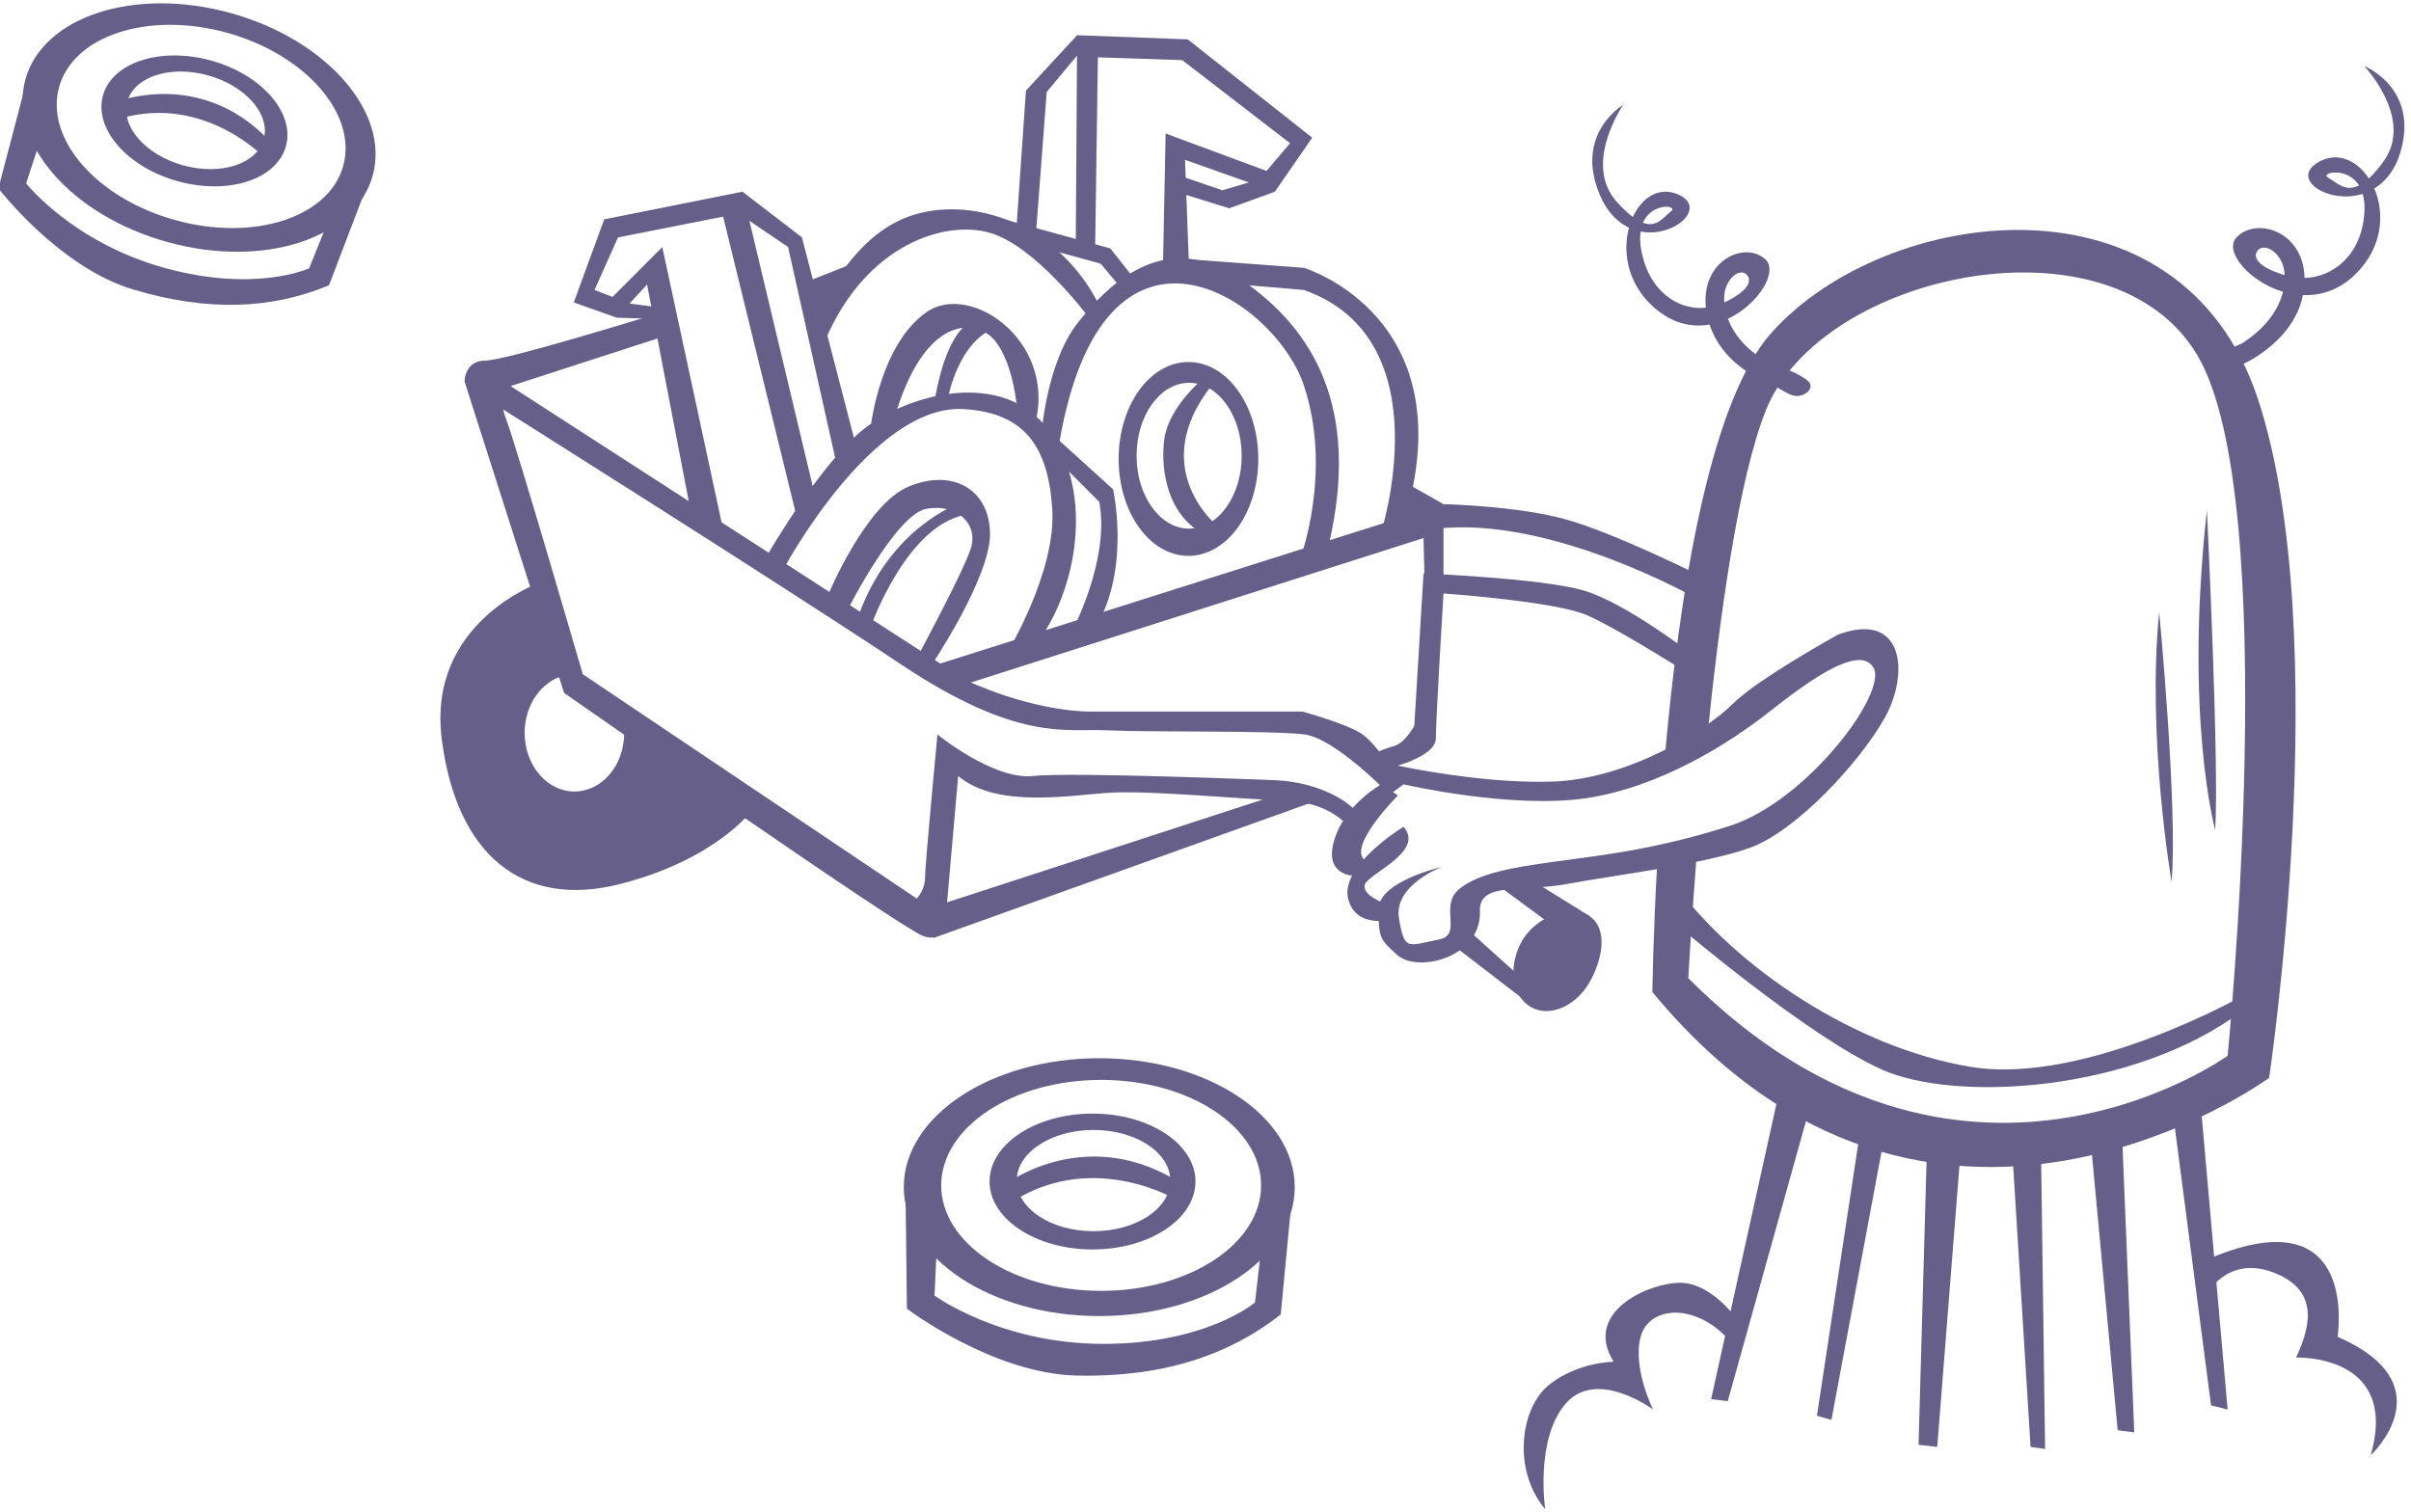 <?xml version="1.0" encoding="UTF-8" standalone="no"?>
<svg width="287px" height="180px" viewBox="0 0 287 180" version="1.1" xmlns="http://www.w3.org/2000/svg" xmlns:xlink="http://www.w3.org/1999/xlink" xmlns:sketch="http://www.bohemiancoding.com/sketch/ns">
    <!-- Generator: Sketch Beta 3.1 (8657) - http://www.bohemiancoding.com/sketch -->
    <title>illustration-barrow</title>
    <desc>Created with Sketch Beta.</desc>
    <defs></defs>
    <g id="Page-1" stroke="none" stroke-width="1" fill="none" fill-rule="evenodd" sketch:type="MSPage">
        <g id="Group" sketch:type="MSLayerGroup" fill="#665F89">
            <path d="M262.857,43.273 C263.841,42.284 265.516,41.457 266.934,40.848 L266.938,40.848 C269.968,38.878 271.3,36.623 271.758,34.735 C267.717,33.529 264.754,29.936 266.18,28.322 C268.408,25.79 274.196,27.38 274.33,33.089 C277.688,33.006 281.125,30.415 281.453,25.295 C281.516,24.409 281.421,23.685 281.243,23.083 C277.194,24.342 272.663,21.37 275.835,19.388 C278.122,17.948 280.528,19.032 281.986,21.244 C282.512,20.757 283.096,20.096 283.744,19.19 C287.399,14.146 281.429,7.859 281.429,7.859 C281.429,7.859 287.963,10.45 285.759,18.047 C285.127,20.254 283.961,21.631 282.634,22.442 C283.89,25.37 283.669,29.473 280.319,32.714 C278.383,34.581 276.206,35.206 274.132,35.139 C273.192,39.804 268.941,42.391 267.1,43.305 C266.275,43.986 265.24,44.757 264.6,44.908 C263.43,45.177 261.87,44.263 262.857,43.273 L262.857,43.273 Z M277.166,21.176 C278.134,21.706 279.138,22.913 280.813,22.078 C279.367,19.752 276.088,20.587 277.166,21.176 L277.166,21.176 Z M268.752,29.813 C268.171,30.522 268.566,31.728 271.96,32.757 C271.924,32.124 271.794,31.59 271.628,31.238 C270.845,29.572 269.36,29.074 268.752,29.813 L268.752,29.813 Z" id="Fill-2" sketch:type="MSShapeGroup"></path>
            <path d="M215.15,45.299 C214.099,44.441 212.416,43.831 211.001,43.404 L210.998,43.408 C207.896,41.829 206.36,39.76 205.692,37.944 C209.354,36.235 211.697,32.302 210.152,30.882 C207.734,28.646 202.476,30.949 203.065,36.634 C199.888,36.967 196.321,34.83 195.373,29.79 C195.207,28.919 195.203,28.191 195.298,27.566 C199.268,28.314 203.171,24.8 199.932,23.23 C197.593,22.086 195.464,23.463 194.369,25.833 C193.816,25.422 193.176,24.836 192.449,24.017 C188.376,19.475 193.22,12.488 193.22,12.488 C193.22,12.488 187.381,15.875 190.411,23.139 C191.284,25.248 192.556,26.466 193.907,27.107 C193.085,30.169 193.808,34.209 197.368,36.998 C199.43,38.617 201.56,38.973 203.507,38.64 C204.973,43.151 209.299,45.184 211.152,45.865 C212.017,46.435 213.087,47.068 213.712,47.135 C214.849,47.258 216.204,46.158 215.15,45.299 L215.15,45.299 Z M198.905,25.168 C198.059,25.813 197.261,27.135 195.574,26.522 C196.649,24.025 199.849,24.448 198.905,25.168 L198.905,25.168 Z M207.912,32.69 C208.552,33.315 208.327,34.557 205.257,36.005 C205.21,35.368 205.273,34.83 205.38,34.454 C205.909,32.706 207.248,32.025 207.912,32.69 L207.912,32.69 Z" id="Fill-3" sketch:type="MSShapeGroup"></path>
            <path d="M211.839,129.723 L203.689,166.571 L205.668,166.816 L215.541,131.456 L211.839,129.723" id="Fill-4" sketch:type="MSShapeGroup"></path>
            <path d="M221.467,134.424 L216.283,168.549 L218.01,169.039 L224.43,134.669 L221.467,134.424" id="Fill-5" sketch:type="MSShapeGroup"></path>
            <path d="M229.372,136.897 L228.38,172.007 L230.604,172.256 L233.319,137.882 L229.372,136.897" id="Fill-6" sketch:type="MSShapeGroup"></path>
            <path d="M239.493,136.398 L241.714,172.256 L243.444,172.505 L242.95,136.398 L239.493,136.398" id="Fill-7" sketch:type="MSShapeGroup"></path>
            <path d="M248.876,135.908 L252.084,170.278 L254.059,170.523 L252.578,134.424 L248.876,135.908" id="Fill-8" sketch:type="MSShapeGroup"></path>
            <path d="M258.753,133.185 L263.197,167.31 L265.172,167.805 L261.964,131.456 L258.753,133.185" id="Fill-9" sketch:type="MSShapeGroup"></path>
            <path d="M262.703,60.734 C262.703,60.734 264.185,90.902 263.691,98.815 C263.691,98.815 259.985,85.462 262.703,60.734" id="Fill-10" sketch:type="MSShapeGroup"></path>
            <path d="M257.022,72.848 C257.022,72.848 259.246,96.093 258.504,104.995 C258.504,104.995 255.541,87.931 257.022,72.848" id="Fill-11" sketch:type="MSShapeGroup"></path>
            <path d="M206.652,156.925 C206.652,156.925 203.689,152.719 199.987,152.719 C196.281,152.719 188.38,156.185 192.086,162.119 C192.086,162.119 187.89,162.119 184.43,164.838 C180.973,167.556 179.985,174.974 183.936,179.675 C183.936,179.675 182.703,171.267 186.409,167.065 C190.111,162.859 196.779,167.805 196.779,167.805 C196.779,167.805 194.306,162.859 195.298,159.152 C196.281,155.441 201.962,154.946 206.158,159.892 L206.652,156.925" id="Fill-12" sketch:type="MSShapeGroup"></path>
            <path d="M262.948,153.712 C262.948,153.712 265.417,149.506 270.604,151.484 C275.788,153.463 275.298,157.419 273.319,161.621 C273.319,161.621 285.668,161.13 282.207,173.245 C282.207,173.245 291.345,164.838 278.261,159.152 C278.261,159.152 280.975,142.333 263.197,149.751 L262.948,153.712" id="Fill-13" sketch:type="MSShapeGroup"></path>
            <path d="M199.331,109.866 C199.331,109.866 215.134,123.381 224.023,127.338 C232.912,131.29 253.984,129.973 266.824,120.414 L267.811,118.103 C267.811,118.103 248.382,129.316 234.555,127.005 C220.728,124.703 206.577,115.136 199.331,105.244 L199.331,109.866" id="Fill-14" sketch:type="MSShapeGroup"></path>
            <path d="M218.753,75.571 C218.753,75.571 209.208,80.845 206.245,83.812 C203.282,86.779 194.065,92.714 184.848,93.05 C175.628,93.375 164.432,90.74 164.432,90.74 L167.071,93.375 C167.071,93.375 179.91,96.342 188.799,95.029 C197.688,93.707 205.917,88.429 210.527,84.805 C215.134,81.181 221.392,76.56 223.035,79.527 C224.679,82.494 215.134,95.353 205.913,98.321 C196.7,101.288 189.455,101.953 184.848,102.609 C180.234,103.266 175.936,103.931 173.629,105.909 C171.325,107.887 174.115,111.278 171.337,111.836 C167.557,112.592 167.189,113.28 166.529,109.324 C165.874,105.367 171.653,103.203 171.653,103.203 C171.653,103.203 164.108,104.916 164.108,108.212 C164.108,111.512 164.167,111.796 166.344,113.711 C168.785,115.852 176.362,114.012 176.169,108.449 C176.042,104.94 181.222,106.234 186.492,105.244 C191.762,104.255 202.626,102.942 208.22,100.964 C213.814,98.985 221.392,90.74 224.355,85.462 C227.318,80.192 226.654,72.603 218.753,75.571" id="Fill-15" sketch:type="MSShapeGroup"></path>
            <path d="M167.071,98.427 C167.071,98.427 159.493,103.041 160.481,106.997 C161.469,110.954 166.407,109.308 166.407,109.308 L165.095,107.654 C165.095,107.654 162.128,106.669 162.456,105.351 C162.788,104.03 169.702,101.395 167.071,98.427" id="Fill-16" sketch:type="MSShapeGroup"></path>
            <path d="M161.145,104.255 C161.145,104.255 157.518,104.259 158.838,99.974 C160.157,95.682 164.432,93.375 164.432,93.375 L166.407,94.696 C166.407,94.696 159.825,101.288 162.788,102.609 L161.145,104.255" id="Fill-17" sketch:type="MSShapeGroup"></path>
            <path d="M172.827,112.414 L182.45,119.816 L181.123,116.434 L173.076,109.201 L172.827,112.414" id="Fill-18" sketch:type="MSShapeGroup"></path>
            <path d="M177.765,104.995 L184.26,109.779 L189.206,109.051 L181.467,104.255 L177.765,104.995" id="Fill-19" sketch:type="MSShapeGroup"></path>
            <path d="M189.392,116.623 C187.796,119.678 184.631,121.162 182.332,119.947 C180.029,118.736 179.46,115.282 181.056,112.236 C182.656,109.193 186.662,107.717 188.969,108.928 C191.268,110.143 190.992,113.581 189.392,116.623" id="Fill-20" sketch:type="MSShapeGroup"></path>
            <path d="M268.795,47.55 C259.578,19.522 224.351,24.468 210.851,39.637 C203.333,48.085 199.801,71.48 198.142,90.546 L203.175,88.303 C204.657,73.596 206.944,57.007 210.196,48.864 C216.777,32.381 251.349,25.125 261.554,42.272 C271.758,59.42 265.172,125.692 265.172,125.692 C265.172,125.692 233.24,148.766 200.975,116.457 C200.975,116.457 201.315,109.996 202.038,100.94 L197.309,102.095 C196.771,111.512 196.696,118.103 196.696,118.103 C229.617,158.001 270.111,128.323 270.111,128.323 C270.111,128.323 278.012,75.571 268.795,47.55" id="Fill-21" sketch:type="MSShapeGroup"></path>
            <path d="M161.224,99.31 C161.224,99.31 159.244,95.598 153.319,95.353 C147.393,95.104 137.022,94.115 132.333,94.364 C127.64,94.609 118.751,96.342 114.061,92.386 L112.58,109.201 C112.58,109.201 112.58,112.414 109.862,111.425 C107.148,110.435 67.148,82.494 67.148,82.494 L55.296,45.402 C55.296,45.402 55.296,42.929 57.765,42.929 C60.234,42.929 78.213,37.347 78.213,37.347 L78.766,40.132 L60.973,45.897 C60.973,45.897 59.001,46.637 60.234,49.853 C61.467,53.066 69.372,80.267 69.372,80.267 L109.123,106.973 C109.123,106.973 110.111,105.984 110.111,104.501 C110.111,103.017 111.592,87.44 111.592,87.44 C111.592,87.44 118.261,92.88 122.95,92.386 C127.64,91.891 151.592,92.88 151.592,92.88 C151.592,92.88 158.012,92.88 161.714,96.837 L161.224,99.31" id="Fill-22" sketch:type="MSShapeGroup"></path>
            <path d="M167.071,93.375 L165.419,94.609 C165.419,94.609 159,87.931 155.298,87.44 C151.592,86.946 136.777,87.191 131.839,86.946 C126.901,86.696 121.224,88.429 107.148,79.029 C93.076,69.636 58.504,47.871 58.504,47.871 L58.753,44.658 L115.049,81.011 C115.049,81.011 122.705,84.718 130.113,84.718 L155.049,84.718 C155.049,84.718 160.481,86.202 162.207,87.44 C163.938,88.675 167.071,93.375 167.071,93.375" id="Fill-23" sketch:type="MSShapeGroup"></path>
            <path d="M111.098,111.674 L157.743,94.958 L153.303,94.214 L111.837,107.717 L111.098,111.674" id="Fill-24" sketch:type="MSShapeGroup"></path>
            <path d="M164.878,91.555 C164.878,91.555 170.922,90.265 170.922,87.887 C170.922,85.505 171.831,70.653 171.831,70.653 C171.831,70.653 185.014,71.574 188.858,73.22 C192.698,74.874 201.856,80.738 201.856,80.738 L202.038,78.356 C202.038,78.356 193.615,71.756 188.491,70.293 C183.367,68.821 169.453,68.275 169.453,68.275 L168.355,86.419 C168.355,86.419 167.26,88.433 165.976,88.805 C164.692,89.169 163.961,89.537 163.961,89.537 L164.878,91.555" id="Fill-25" sketch:type="MSShapeGroup"></path>
            <path d="M110.77,79.361 L171.831,60.021 L171.831,70.653 L169.635,71.756 L169.453,64.053 L113.733,81.838 L110.77,79.361" id="Fill-26" sketch:type="MSShapeGroup"></path>
            <path d="M171.831,60.021 C171.831,60.021 180.621,60.207 186.476,61.857 C192.335,63.507 202.583,68.639 202.583,68.639 L202.215,71.389 C202.219,71.389 184.647,61.311 170.922,62.957 L171.831,60.021" id="Fill-27" sketch:type="MSShapeGroup"></path>
            <path d="M82.128,60.409 L77.024,33.865 L73.405,37.821 L68.301,36.005 L71.924,26.114 L88.382,22.822 L97.109,59.42 L94.802,61.394 L86.079,25.79 L73.567,28.262 L70.77,34.522 L72.912,35.349 L78.838,29.414 L86.079,63.04 L82.128,60.409" id="Fill-28" sketch:type="MSShapeGroup"></path>
            <path d="M91.183,66.344 C91.183,66.344 97.437,55.46 102.703,51.175 C107.973,46.886 119.493,43.756 124.925,51.337 C130.358,58.925 128.054,70.459 123.444,76.56 L119.987,77.545 C119.987,77.545 125.751,67.99 125.257,60.571 C124.763,53.153 121.966,49.141 114.721,48.702 C103.857,48.045 93.32,67.658 93.32,67.658 L91.183,66.344" id="Fill-29" sketch:type="MSShapeGroup"></path>
            <path d="M98.591,70.795 C98.591,70.795 103.035,60.073 108.135,57.936 C113.24,55.788 117.688,58.099 117.85,63.377 C118.012,68.643 110.77,79.361 110.77,79.361 L109.123,78.376 C109.123,78.376 114.555,68.322 115.543,65.355 C116.53,62.387 113.899,59.911 110.277,60.571 C106.654,61.224 100.894,72.603 100.894,72.603 L98.591,70.795" id="Fill-30" sketch:type="MSShapeGroup"></path>
            <path d="M103.529,74.91 C103.529,74.91 107.973,62.055 115.381,61.224 L114.227,59.911 C114.227,59.911 105.998,62.716 102.209,73.264 L103.529,74.91" id="Fill-31" sketch:type="MSShapeGroup"></path>
            <path d="M121.962,48.702 L132.499,58.257 C132.499,58.257 134.474,67.001 130.851,73.925 L127.56,75.246 C127.56,75.246 132.171,66.668 130.851,59.741 L125.091,53.98 L121.962,48.702" id="Fill-32" sketch:type="MSShapeGroup"></path>
            <path d="M88.382,22.822 L95.462,28.262 L102.047,53.647 L99.74,55.958 L93.814,29.414 L88.22,25.619 L88.382,22.822" id="Fill-33" sketch:type="MSShapeGroup"></path>
            <path d="M97.271,37.659 C97.271,37.659 100.894,28.425 108.135,25.79 C115.381,23.147 126.079,26.446 131.017,36.67 L129.37,37.489 C129.37,37.489 123.282,29.414 118.012,27.768 C112.746,26.114 103.197,28.919 98.259,40.456 L97.271,37.659" id="Fill-34" sketch:type="MSShapeGroup"></path>
            <path d="M103.691,50.518 C103.691,50.518 104.844,40.955 110.277,37.165 C115.709,33.37 126.407,41.117 122.95,51.337 L120.975,47.871 C120.975,47.871 120.485,42.929 118.344,40.456 C116.202,37.984 110.115,37.327 106.492,49.691 L103.691,50.518" id="Fill-35" sketch:type="MSShapeGroup"></path>
            <path d="M112.746,47.871 C112.746,47.871 113.737,41.446 117.85,39.305 L115.709,38.316 C115.709,38.316 112.58,38.811 111.098,48.702 L112.746,47.871" id="Fill-36" sketch:type="MSShapeGroup"></path>
            <path d="M123.938,52.164 C123.938,52.164 124.432,43.262 128.382,38.316 C132.333,33.37 138.919,27.269 147.641,33.204 C156.368,39.143 161.962,48.54 158.178,64.86 L154.721,66.668 C154.721,66.668 158.672,56.283 155.215,45.897 C151.758,35.511 131.345,21.829 126.079,52.821 L123.938,52.164" id="Fill-37" sketch:type="MSShapeGroup"></path>
            <path d="M141.881,30.897 L155.215,31.887 C155.215,31.887 174.968,37.821 166.901,62.878 L164.27,63.871 C164.27,63.871 172.005,40.456 155.215,34.522 L145.504,33.703 L141.881,30.897" id="Fill-38" sketch:type="MSShapeGroup"></path>
            <path d="M141.467,43.099 C136.876,43.099 133.159,48.259 133.159,54.637 C133.159,61.011 136.876,66.178 141.467,66.178 C146.061,66.178 149.783,61.011 149.783,54.637 C149.783,48.259 146.061,43.099 141.467,43.099 L141.467,43.099 Z M141.554,62.937 C138.097,62.937 135.296,59.052 135.296,54.257 C135.296,49.458 138.097,45.572 141.554,45.572 C145.006,45.572 147.807,49.458 147.807,54.257 C147.807,59.052 145.006,62.937 141.554,62.937 L141.554,62.937 Z" id="Fill-39" sketch:type="MSShapeGroup"></path>
            <path d="M143.035,45.24 C143.035,45.24 139.084,48.536 138.591,52.322 C138.097,56.12 139.084,61.557 143.529,63.701 L145.01,62.708 C145.01,62.708 136.283,55.788 144.351,45.734 L143.035,45.24" id="Fill-40" sketch:type="MSShapeGroup"></path>
            <path d="M118.344,25.79 L132.171,29.576 L135.296,33.533 L133.652,34.522 L131.017,31.392 L122.622,29.081 L118.344,25.79" id="Fill-41" sketch:type="MSShapeGroup"></path>
            <path d="M128.054,29.252 L128.22,4.191 L141.388,4.686 L156.202,16.393 L151.758,22.822 L141.06,19.028 L141.554,32.219 L138.425,32.381 L138.753,15.898 L150.77,20.349 L153.567,17.05 L140.728,7.158 L130.689,6.826 L130.358,29.908 L128.054,29.252" id="Fill-42" sketch:type="MSShapeGroup"></path>
            <path d="M128.22,4.191 L122.128,10.783 L120.975,27.436 L123.282,28.262 L124.598,10.953 L128.714,6.007 L128.22,4.191" id="Fill-43" sketch:type="MSShapeGroup"></path>
            <path d="M151.758,22.822 L146.326,24.8 L139.412,22.652 L139.246,20.512 L145.504,22.652 L149.949,21.339 L151.758,22.822" id="Fill-44" sketch:type="MSShapeGroup"></path>
            <path d="M73.405,37.821 L78.506,37.984 L79,36.67 L73.899,36.005 L73.405,37.821" id="Fill-45" sketch:type="MSShapeGroup"></path>
            <path d="M96.039,33.533 L102.948,30.81 L97.271,37.659 L96.039,33.533" id="Fill-46" sketch:type="MSShapeGroup"></path>
            <path d="M74.03,85.244 C74.196,85.885 74.306,86.55 74.306,87.254 C74.306,91.108 71.659,94.23 68.38,94.23 C65.109,94.23 62.454,91.108 62.454,87.254 C62.454,83.844 64.532,81.015 67.27,80.398 L66.832,77.454 C62.818,78.198 59.74,82.253 59.74,87.191 C59.74,92.655 63.497,97.082 68.135,97.082 C72.773,97.082 76.53,92.655 76.53,87.191 C76.53,87.033 76.499,86.882 76.491,86.724 L74.03,85.244" id="Fill-47" sketch:type="MSShapeGroup"></path>
            <path d="M64.185,69.387 C64.185,69.387 50.851,74.087 52.578,87.931 C54.308,101.783 62.209,108.212 73.816,105.244 C85.419,102.277 89.615,96.342 89.615,96.342 L78.751,88.675 L75.543,86.696 C75.543,86.696 75.788,91.147 73.074,92.88 C70.356,94.609 68.135,96.837 64.679,93.375 C61.222,89.913 59.985,89.418 61.467,85.213 C62.948,81.011 66.409,78.783 66.409,78.783 L67.641,78.783 L64.185,69.387" id="Fill-48" sketch:type="MSShapeGroup"></path>
            <path d="M130.851,125.985 C118.004,125.985 107.586,132.853 107.586,141.332 C107.586,149.807 118.004,156.679 130.851,156.679 C143.707,156.679 154.124,149.807 154.124,141.332 C154.124,132.853 143.707,125.985 130.851,125.985 L130.851,125.985 Z M131.077,153.68 C120.564,153.68 112.039,148.054 112.039,141.122 C112.039,134.19 120.564,128.564 131.077,128.564 C141.593,128.564 150.119,134.19 150.119,141.122 C150.119,148.054 141.593,153.68 131.077,153.68 L131.077,153.68 Z" id="Fill-49" sketch:type="MSShapeGroup"></path>
            <path d="M130.057,132.576 C123.29,132.576 117.795,136.2 117.795,140.659 C117.795,145.126 123.29,148.75 130.057,148.75 C136.825,148.75 142.308,145.126 142.308,140.659 C142.308,136.2 136.825,132.576 130.057,132.576 L130.057,132.576 Z M130.172,146.578 C125.127,146.578 121.03,143.88 121.03,140.549 C121.03,137.221 125.127,134.523 130.172,134.523 C135.217,134.523 139.31,137.221 139.31,140.549 C139.31,143.88 135.217,146.578 130.172,146.578 L130.172,146.578 Z" id="Fill-50" sketch:type="MSShapeGroup"></path>
            <path d="M107.788,141.502 L107.958,155.805 C107.958,155.805 118.166,163.532 128.157,163.765 C138.152,163.987 146.105,161.482 152.457,156.485 L153.899,141.356 L150.628,144.244 L149.392,155.061 C149.392,155.061 143.608,159.991 131.345,159.991 C119.09,159.991 111.244,154.242 111.244,154.242 L111.663,145.34 L107.788,141.502" id="Fill-51" sketch:type="MSShapeGroup"></path>
            <path d="M119.726,140.96 C119.726,140.96 129.508,133.51 140.921,141.098 L140.388,143.006 C140.388,143.006 130.512,136.873 120.718,142.922 L119.726,140.96" id="Fill-52" sketch:type="MSShapeGroup"></path>
            <path d="M27.456,1.552 C16.039,-1.605 5.099,1.932 3.021,9.469 C0.943,16.994 8.513,25.663 19.934,28.816 C31.351,31.978 42.29,28.437 44.368,20.903 C46.446,13.378 38.877,4.713 27.456,1.552 L27.456,1.552 Z M20.866,26.205 C11.527,23.625 5.332,16.539 7.031,10.375 C8.73,4.219 17.682,1.315 27.021,3.898 C36.36,6.486 42.555,13.58 40.86,19.736 C39.161,25.896 30.201,28.793 20.866,26.205 L20.866,26.205 Z" id="Fill-53" sketch:type="MSShapeGroup"></path>
            <path d="M25.129,7.21 C19.12,5.548 13.352,7.412 12.254,11.376 C11.16,15.348 15.158,19.914 21.166,21.576 C27.183,23.238 32.943,21.374 34.038,17.402 C35.128,13.437 31.146,8.872 25.129,7.21 L25.129,7.21 Z M21.802,19.685 C17.319,18.438 14.344,15.04 15.158,12.08 C15.975,9.121 20.274,7.728 24.754,8.97 C29.241,10.209 32.208,13.607 31.395,16.567 C30.577,19.53 26.286,20.919 21.802,19.685 L21.802,19.685 Z" id="Fill-54" sketch:type="MSShapeGroup"></path>
            <path d="M3.16,9.663 L-0.191,22.419 C-0.191,22.419 6.98,31.792 15.805,34.45 C24.623,37.109 32.303,36.836 39.169,33.956 L44.163,20.864 L40.552,22.636 L36.799,31.942 C36.799,31.942 30.45,34.898 19.559,31.887 C8.667,28.872 3.112,21.833 3.112,21.833 L5.66,14.027 L3.16,9.663" id="Fill-55" sketch:type="MSShapeGroup"></path>
            <path d="M13.897,12.116 C13.897,12.116 24.418,7.906 32.694,17.449 L31.754,19.02 C31.754,19.02 24.485,11.139 14.3,14.11 L13.897,12.116" id="Fill-56" sketch:type="MSShapeGroup"></path>
            <path d="M171.831,60.021 L167.355,57.485 L166.901,62.878 C166.901,62.878 170.642,60.761 171.831,60.021" id="Fill-57" sketch:type="MSShapeGroup"></path>
        </g>
    </g>
</svg>